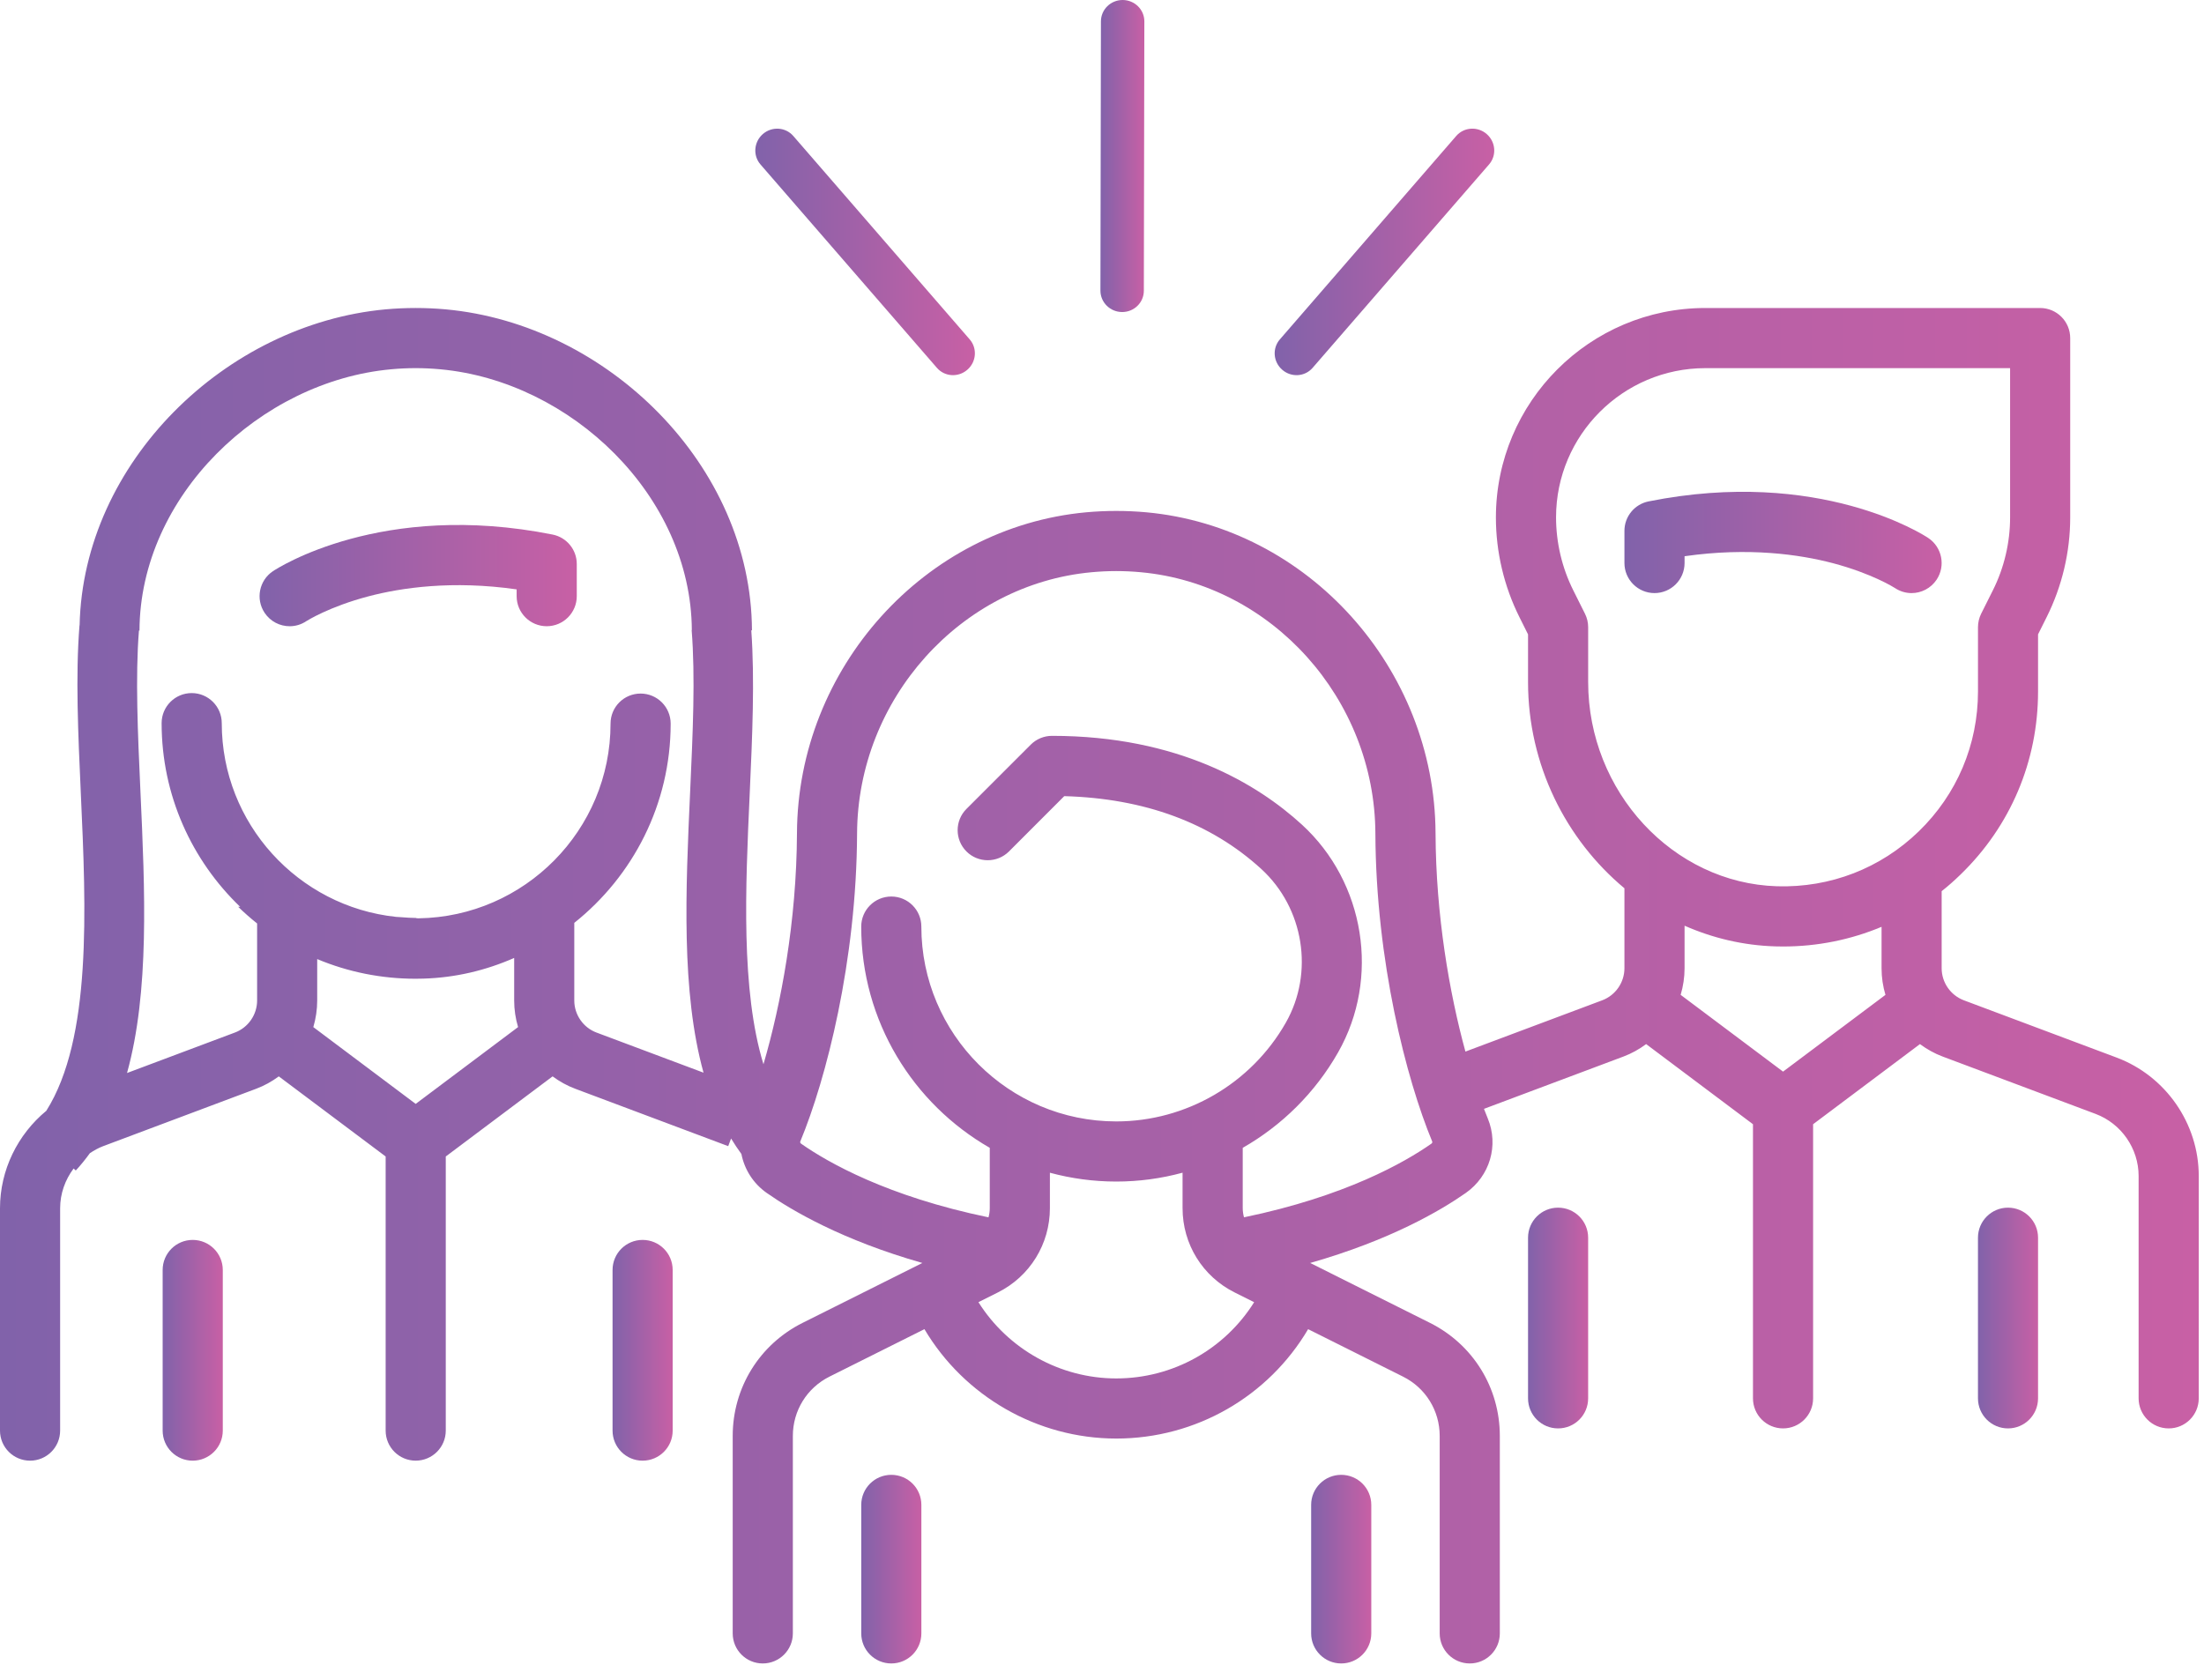 <?xml version="1.0" encoding="utf-8"?>
<!-- Generator: Adobe Illustrator 16.0.0, SVG Export Plug-In . SVG Version: 6.00 Build 0)  -->
<!DOCTYPE svg PUBLIC "-//W3C//DTD SVG 1.1//EN" "http://www.w3.org/Graphics/SVG/1.1/DTD/svg11.dtd">
<svg version="1.1" id="Layer_1" xmlns="http://www.w3.org/2000/svg" xmlns:xlink="http://www.w3.org/1999/xlink" x="0px" y="0px"
	 width="170.504px" height="130px" viewBox="0 0 170.504 130" enable-background="new 0 0 170.504 130" xml:space="preserve">
<g>
	<linearGradient id="SVGID_1_" gradientUnits="userSpaceOnUse" x1="66.626" y1="121.415" x2="71.278" y2="121.415">
		<stop  offset="0" style="stop-color:#8162AA"/>
		<stop  offset="1" style="stop-color:#C860A5"/>
	</linearGradient>
	<path fill="url(#SVGID_1_)" d="M68.952,114.117c-1.284,0-2.325,1.04-2.325,2.325v9.944c0,1.285,1.041,2.326,2.325,2.326
		c1.287,0,2.326-1.041,2.326-2.326v-9.944C71.278,115.157,70.239,114.117,68.952,114.117z"/>
	<linearGradient id="SVGID_2_" gradientUnits="userSpaceOnUse" x1="101.432" y1="121.415" x2="106.084" y2="121.415">
		<stop  offset="0" style="stop-color:#8162AA"/>
		<stop  offset="1" style="stop-color:#C860A5"/>
	</linearGradient>
	<path fill="url(#SVGID_2_)" d="M103.758,114.117c-1.285,0-2.326,1.04-2.326,2.325v9.944c0,1.285,1.041,2.326,2.326,2.326
		s2.326-1.041,2.326-2.326v-9.944C106.084,115.157,105.043,114.117,103.758,114.117z"/>
	<linearGradient id="SVGID_3_" gradientUnits="userSpaceOnUse" x1="125.668" y1="41.973" x2="150.208" y2="41.973">
		<stop  offset="0" style="stop-color:#8162AA"/>
		<stop  offset="1" style="stop-color:#C860A5"/>
	</linearGradient>
	<path fill="url(#SVGID_3_)" d="M149.172,41.627c-0.336-0.224-8.41-5.474-21.633-2.831c-1.09,0.217-1.871,1.173-1.871,2.28v2.487
		c0,1.285,1.043,2.328,2.326,2.328c1.285,0,2.326-1.043,2.326-2.328v-0.524c4.982-0.714,8.926-0.13,11.457,0.533
		c3.049,0.804,4.768,1.895,4.824,1.932c0.396,0.26,0.84,0.388,1.279,0.388c0.752,0,1.49-0.368,1.938-1.038
		C150.529,43.785,150.242,42.341,149.172,41.627z"/>
	<linearGradient id="SVGID_4_" gradientUnits="userSpaceOnUse" x1="-4.882812e-04" y1="76.272" x2="170.098" y2="76.272">
		<stop  offset="0" style="stop-color:#8162AA"/>
		<stop  offset="1" style="stop-color:#C860A5"/>
	</linearGradient>
	<path fill="url(#SVGID_4_)" d="M163.748,81.832l-11.822-4.433c-1.027-0.387-1.717-1.38-1.717-2.479v-5.965
		c0.508-0.399,0.996-0.834,1.467-1.292c3.865-3.747,5.99-8.773,5.99-14.158v-4.421l0.666-1.333c1.191-2.381,1.822-5.049,1.822-7.709
		V26.16c0-1.285-1.043-2.328-2.326-2.328h-25.904c-8.934,0-16.199,7.269-16.199,16.211c0,2.66,0.629,5.328,1.82,7.709l0.666,1.333
		v3.69c0,6.4,2.928,12.184,7.457,15.957v6.188c0,1.097-0.689,2.092-1.717,2.479l-10.584,3.968
		c-1.246-4.559-2.285-10.545-2.311-16.894c-0.055-12.776-9.881-23.685-22.371-24.833c-1.549-0.141-3.111-0.141-4.66,0
		c-12.492,1.148-22.319,12.057-22.37,24.833c-0.03,6.815-1.227,13.212-2.592,17.874c-1.752-5.726-1.396-13.666-1.066-20.896
		c0.207-4.561,0.395-8.869,0.124-12.679h0.052c-0.053-12.776-11.197-23.688-23.689-24.835c-1.547-0.14-3.111-0.14-4.66,0
		C17.46,25.075,6.435,35.777,6.158,48.386L6.15,48.385c-0.312,3.899-0.109,8.354,0.105,13.066c0.407,8.92,0.85,18.908-2.672,24.498
		C1.369,87.777,0,90.529,0,93.49v17.205c0,1.285,1.041,2.326,2.328,2.326c1.283,0,2.324-1.041,2.324-2.326V93.49
		c0-1.133,0.387-2.202,1.043-3.076l0.168,0.154c0.393-0.424,0.752-0.874,1.091-1.34c0.321-0.213,0.659-0.404,1.028-0.543
		l11.822-4.436c0.642-0.238,1.229-0.568,1.764-0.963l8.266,6.198v21.21c0,1.285,1.039,2.326,2.324,2.326s2.327-1.041,2.327-2.326
		v-21.21l8.264-6.198c0.535,0.395,1.124,0.725,1.765,0.963l11.821,4.436l0.222-0.592c0.249,0.412,0.516,0.811,0.798,1.198
		c0.235,1.182,0.903,2.272,1.964,3.017c1.941,1.359,5.838,3.65,12.036,5.416l-9.262,4.633c-3.337,1.668-5.41,5.02-5.41,8.75v15.279
		c0,1.285,1.041,2.326,2.325,2.326c1.285,0,2.328-1.041,2.328-2.326v-15.279c0-1.956,1.086-3.714,2.836-4.59l7.343-3.672
		c3.08,5.191,8.729,8.465,14.841,8.465c6.164,0,11.77-3.258,14.842-8.464l7.34,3.671c1.752,0.876,2.838,2.634,2.838,4.59v15.279
		c0,1.285,1.041,2.326,2.328,2.326c1.283,0,2.324-1.041,2.324-2.326v-15.279c0-3.729-2.072-7.082-5.408-8.75l-9.262-4.633
		c6.195-1.766,10.094-4.057,12.035-5.416c1.867-1.311,2.566-3.682,1.703-5.768c-0.097-0.234-0.195-0.485-0.294-0.741l10.784-4.045
		c0.641-0.239,1.227-0.569,1.762-0.966l8.264,6.2v21.21c0,1.286,1.043,2.326,2.328,2.326s2.324-1.04,2.324-2.326v-21.21l8.266-6.2
		c0.535,0.396,1.121,0.727,1.762,0.966l11.824,4.435c1.992,0.748,3.33,2.679,3.33,4.804v17.206c0,1.286,1.043,2.326,2.328,2.326
		c1.283,0,2.324-1.04,2.324-2.326V90.993C170.098,86.939,167.545,83.259,163.748,81.832z M32.158,85.415l-7.92-5.942
		c0.194-0.657,0.301-1.348,0.301-2.056V74.21c2.381,0.997,4.955,1.522,7.611,1.522c0.203,0,0.407-0.005,0.613-0.01
		c2.477-0.073,4.838-0.641,7.014-1.6v3.294c0,0.708,0.105,1.398,0.302,2.056L32.158,85.415z M46.146,79.895
		c-1.027-0.383-1.719-1.381-1.719-2.478v-6.009c4.536-3.616,7.456-9.178,7.456-15.416c0-1.287-1.042-2.327-2.326-2.327
		c-1.286,0-2.325,1.04-2.325,2.327c0,8.238-6.647,14.946-14.859,15.064l-0.201-0.012l0.059-0.014c-0.398,0-0.788-0.03-1.179-0.06
		l-0.415-0.026c-7.566-0.8-13.482-7.217-13.482-14.99c0-1.284-1.04-2.326-2.326-2.326c-1.285,0-2.326,1.042-2.326,2.326
		c0,5.583,2.338,10.625,6.08,14.217l-0.162-0.011c0.471,0.458,0.961,0.89,1.469,1.294v5.962c0,1.099-0.691,2.095-1.717,2.478
		l-8.346,3.131c1.741-6.285,1.388-14.123,1.037-21.784c-0.207-4.552-0.4-8.847-0.116-12.449h0.042
		c0.042-10.407,9.331-19.29,19.463-20.218c1.266-0.119,2.541-0.119,3.807,0c10.117,0.928,19.393,9.786,19.461,20.176l-0.014,0.001
		c0.289,3.612,0.092,7.925-0.117,12.49c-0.348,7.651-0.701,15.476,1.035,21.758L46.146,79.895z M86.355,106.658
		c-4.351,0-8.379-2.274-10.662-5.901l1.496-0.749c2.485-1.242,4.033-3.746,4.033-6.525v-2.741c1.636,0.442,3.357,0.682,5.132,0.682
		c1.756,0,3.479-0.235,5.131-0.685v2.744c0,2.779,1.545,5.283,4.035,6.525l1.502,0.752
		C94.744,104.396,90.744,106.658,86.355,106.658z M110.723,88.5c-2.053,1.437-6.643,4.068-14.486,5.691
		c-0.062-0.228-0.098-0.466-0.098-0.709v-4.667c3.029-1.731,5.6-4.257,7.379-7.388c3.264-5.742,2.084-13.151-2.803-17.622
		c-3.426-3.134-9.562-6.868-19.332-6.868c-0.617,0-1.208,0.245-1.644,0.682l-4.974,4.973c-0.908,0.907-0.908,2.38,0,3.289
		c0.907,0.907,2.383,0.907,3.291,0l4.276-4.279c6.217,0.174,11.34,2.068,15.243,5.637c3.299,3.02,4.098,8.02,1.898,11.891
		c-2.68,4.713-7.705,7.641-13.119,7.641c-8.313,0-15.078-6.764-15.078-15.076c0-1.285-1.039-2.326-2.324-2.326
		s-2.327,1.041-2.327,2.326c0,7.318,4.011,13.715,9.944,17.119v4.668c0,0.244-0.034,0.483-0.098,0.711
		c-7.842-1.623-12.433-4.255-14.485-5.691c-0.043-0.031-0.11-0.096-0.076-0.176c2.003-4.826,4.354-13.96,4.394-23.831
		c0.044-10.406,8.015-19.286,18.146-20.218c1.265-0.119,2.541-0.119,3.806,0c10.131,0.932,18.104,9.812,18.145,20.218
		c0.041,9.871,2.396,19.007,4.396,23.831C110.832,88.406,110.766,88.469,110.723,88.5z M137.939,82.918l-7.922-5.94
		c0.195-0.659,0.303-1.348,0.303-2.057v-3.294c2.176,0.959,4.539,1.525,7.014,1.6c0.205,0.006,0.41,0.009,0.611,0.009
		c2.658,0,5.232-0.524,7.615-1.522v3.208c0,0.709,0.104,1.397,0.301,2.057L137.939,82.918z M148.438,64.329
		c-2.951,2.861-6.842,4.369-10.965,4.247c-8.055-0.242-14.611-7.328-14.611-15.797v-4.246c0-0.359-0.082-0.715-0.244-1.039
		l-0.91-1.822c-0.869-1.737-1.33-3.688-1.33-5.641c0-6.365,5.182-11.545,11.547-11.545h23.578v11.557
		c0,1.941-0.459,3.892-1.33,5.629l-0.912,1.822c-0.16,0.324-0.242,0.68-0.242,1.039v4.973
		C153.018,57.621,151.391,61.463,148.438,64.329z"/>
	<linearGradient id="SVGID_5_" gradientUnits="userSpaceOnUse" x1="118.211" y1="101.984" x2="122.861" y2="101.984">
		<stop  offset="0" style="stop-color:#8162AA"/>
		<stop  offset="1" style="stop-color:#C860A5"/>
	</linearGradient>
	<path fill="url(#SVGID_5_)" d="M120.535,93.444c-1.285,0-2.324,1.039-2.324,2.326v12.429c0,1.286,1.039,2.326,2.324,2.326
		c1.287,0,2.326-1.04,2.326-2.326V95.771C122.861,94.483,121.822,93.444,120.535,93.444z"/>
	<linearGradient id="SVGID_6_" gradientUnits="userSpaceOnUse" x1="153.018" y1="101.984" x2="157.666" y2="101.984">
		<stop  offset="0" style="stop-color:#8162AA"/>
		<stop  offset="1" style="stop-color:#C860A5"/>
	</linearGradient>
	<path fill="url(#SVGID_6_)" d="M155.342,93.444c-1.281,0-2.324,1.039-2.324,2.326v12.429c0,1.286,1.043,2.326,2.324,2.326
		c1.283,0,2.324-1.04,2.324-2.326V95.771C157.666,94.483,156.625,93.444,155.342,93.444z"/>
	<linearGradient id="SVGID_7_" gradientUnits="userSpaceOnUse" x1="98.61" y1="19.492" x2="115.597" y2="19.492">
		<stop  offset="0" style="stop-color:#8162AA"/>
		<stop  offset="1" style="stop-color:#C860A5"/>
	</linearGradient>
	<path fill="url(#SVGID_7_)" d="M101.545,28.463l13.652-15.742c0.598-0.69,0.516-1.742-0.186-2.351
		c-0.701-0.606-1.754-0.54-2.354,0.149L99.01,26.263c-0.598,0.69-0.516,1.741,0.186,2.349
		C99.895,29.221,100.949,29.154,101.545,28.463z"/>
	<linearGradient id="SVGID_8_" gradientUnits="userSpaceOnUse" x1="58.432" y1="19.492" x2="75.418" y2="19.492">
		<stop  offset="0" style="stop-color:#8162AA"/>
		<stop  offset="1" style="stop-color:#C860A5"/>
	</linearGradient>
	<path fill="url(#SVGID_8_)" d="M72.481,28.463c0.598,0.691,1.652,0.758,2.352,0.148c0.701-0.607,0.785-1.658,0.186-2.349
		L61.369,10.52c-0.598-0.689-1.65-0.756-2.353-0.149c-0.698,0.608-0.783,1.66-0.187,2.351L72.481,28.463z"/>
	<linearGradient id="SVGID_9_" gradientUnits="userSpaceOnUse" x1="85.131" y1="12.072" x2="88.527" y2="12.072">
		<stop  offset="0" style="stop-color:#8162AA"/>
		<stop  offset="1" style="stop-color:#C860A5"/>
	</linearGradient>
	<path fill="url(#SVGID_9_)" d="M86.811,24.144c0.926,0.004,1.678-0.736,1.678-1.648l0.039-20.839
		C88.531,0.744,87.779,0.004,86.852,0c-0.928-0.001-1.68,0.738-1.682,1.65l-0.039,20.837C85.131,23.4,85.881,24.141,86.811,24.144z"
		/>
	<linearGradient id="SVGID_10_" gradientUnits="userSpaceOnUse" x1="47.388" y1="104.481" x2="52.04" y2="104.481">
		<stop  offset="0" style="stop-color:#8162AA"/>
		<stop  offset="1" style="stop-color:#C860A5"/>
	</linearGradient>
	<path fill="url(#SVGID_10_)" d="M49.713,95.94c-1.285,0-2.325,1.04-2.325,2.327v12.428c0,1.285,1.04,2.326,2.325,2.326
		c1.286,0,2.326-1.041,2.326-2.326V98.268C52.04,96.98,51,95.94,49.713,95.94z"/>
	<linearGradient id="SVGID_11_" gradientUnits="userSpaceOnUse" x1="12.582" y1="104.481" x2="17.235" y2="104.481">
		<stop  offset="0" style="stop-color:#8162AA"/>
		<stop  offset="1" style="stop-color:#C860A5"/>
	</linearGradient>
	<path fill="url(#SVGID_11_)" d="M14.908,95.94c-1.285,0-2.325,1.04-2.325,2.327v12.428c0,1.285,1.04,2.326,2.325,2.326
		c1.283,0,2.327-1.041,2.327-2.326V98.268C17.235,96.98,16.191,95.94,14.908,95.94z"/>
	<linearGradient id="SVGID_12_" gradientUnits="userSpaceOnUse" x1="20.081" y1="44.538" x2="44.623" y2="44.538">
		<stop  offset="0" style="stop-color:#8162AA"/>
		<stop  offset="1" style="stop-color:#C860A5"/>
	</linearGradient>
	<path fill="url(#SVGID_12_)" d="M42.753,41.363c-13.225-2.645-21.297,2.607-21.635,2.831c-1.07,0.713-1.359,2.158-0.646,3.226
		c0.447,0.672,1.187,1.036,1.938,1.036c0.438,0,0.883-0.124,1.275-0.386c0.057-0.036,1.776-1.127,4.827-1.93
		c2.528-0.664,6.474-1.25,11.456-0.536v0.526c0,1.283,1.042,2.325,2.326,2.325s2.326-1.042,2.326-2.325v-2.486
		C44.623,42.536,43.839,41.58,42.753,41.363z"/>
</g>
</svg>

